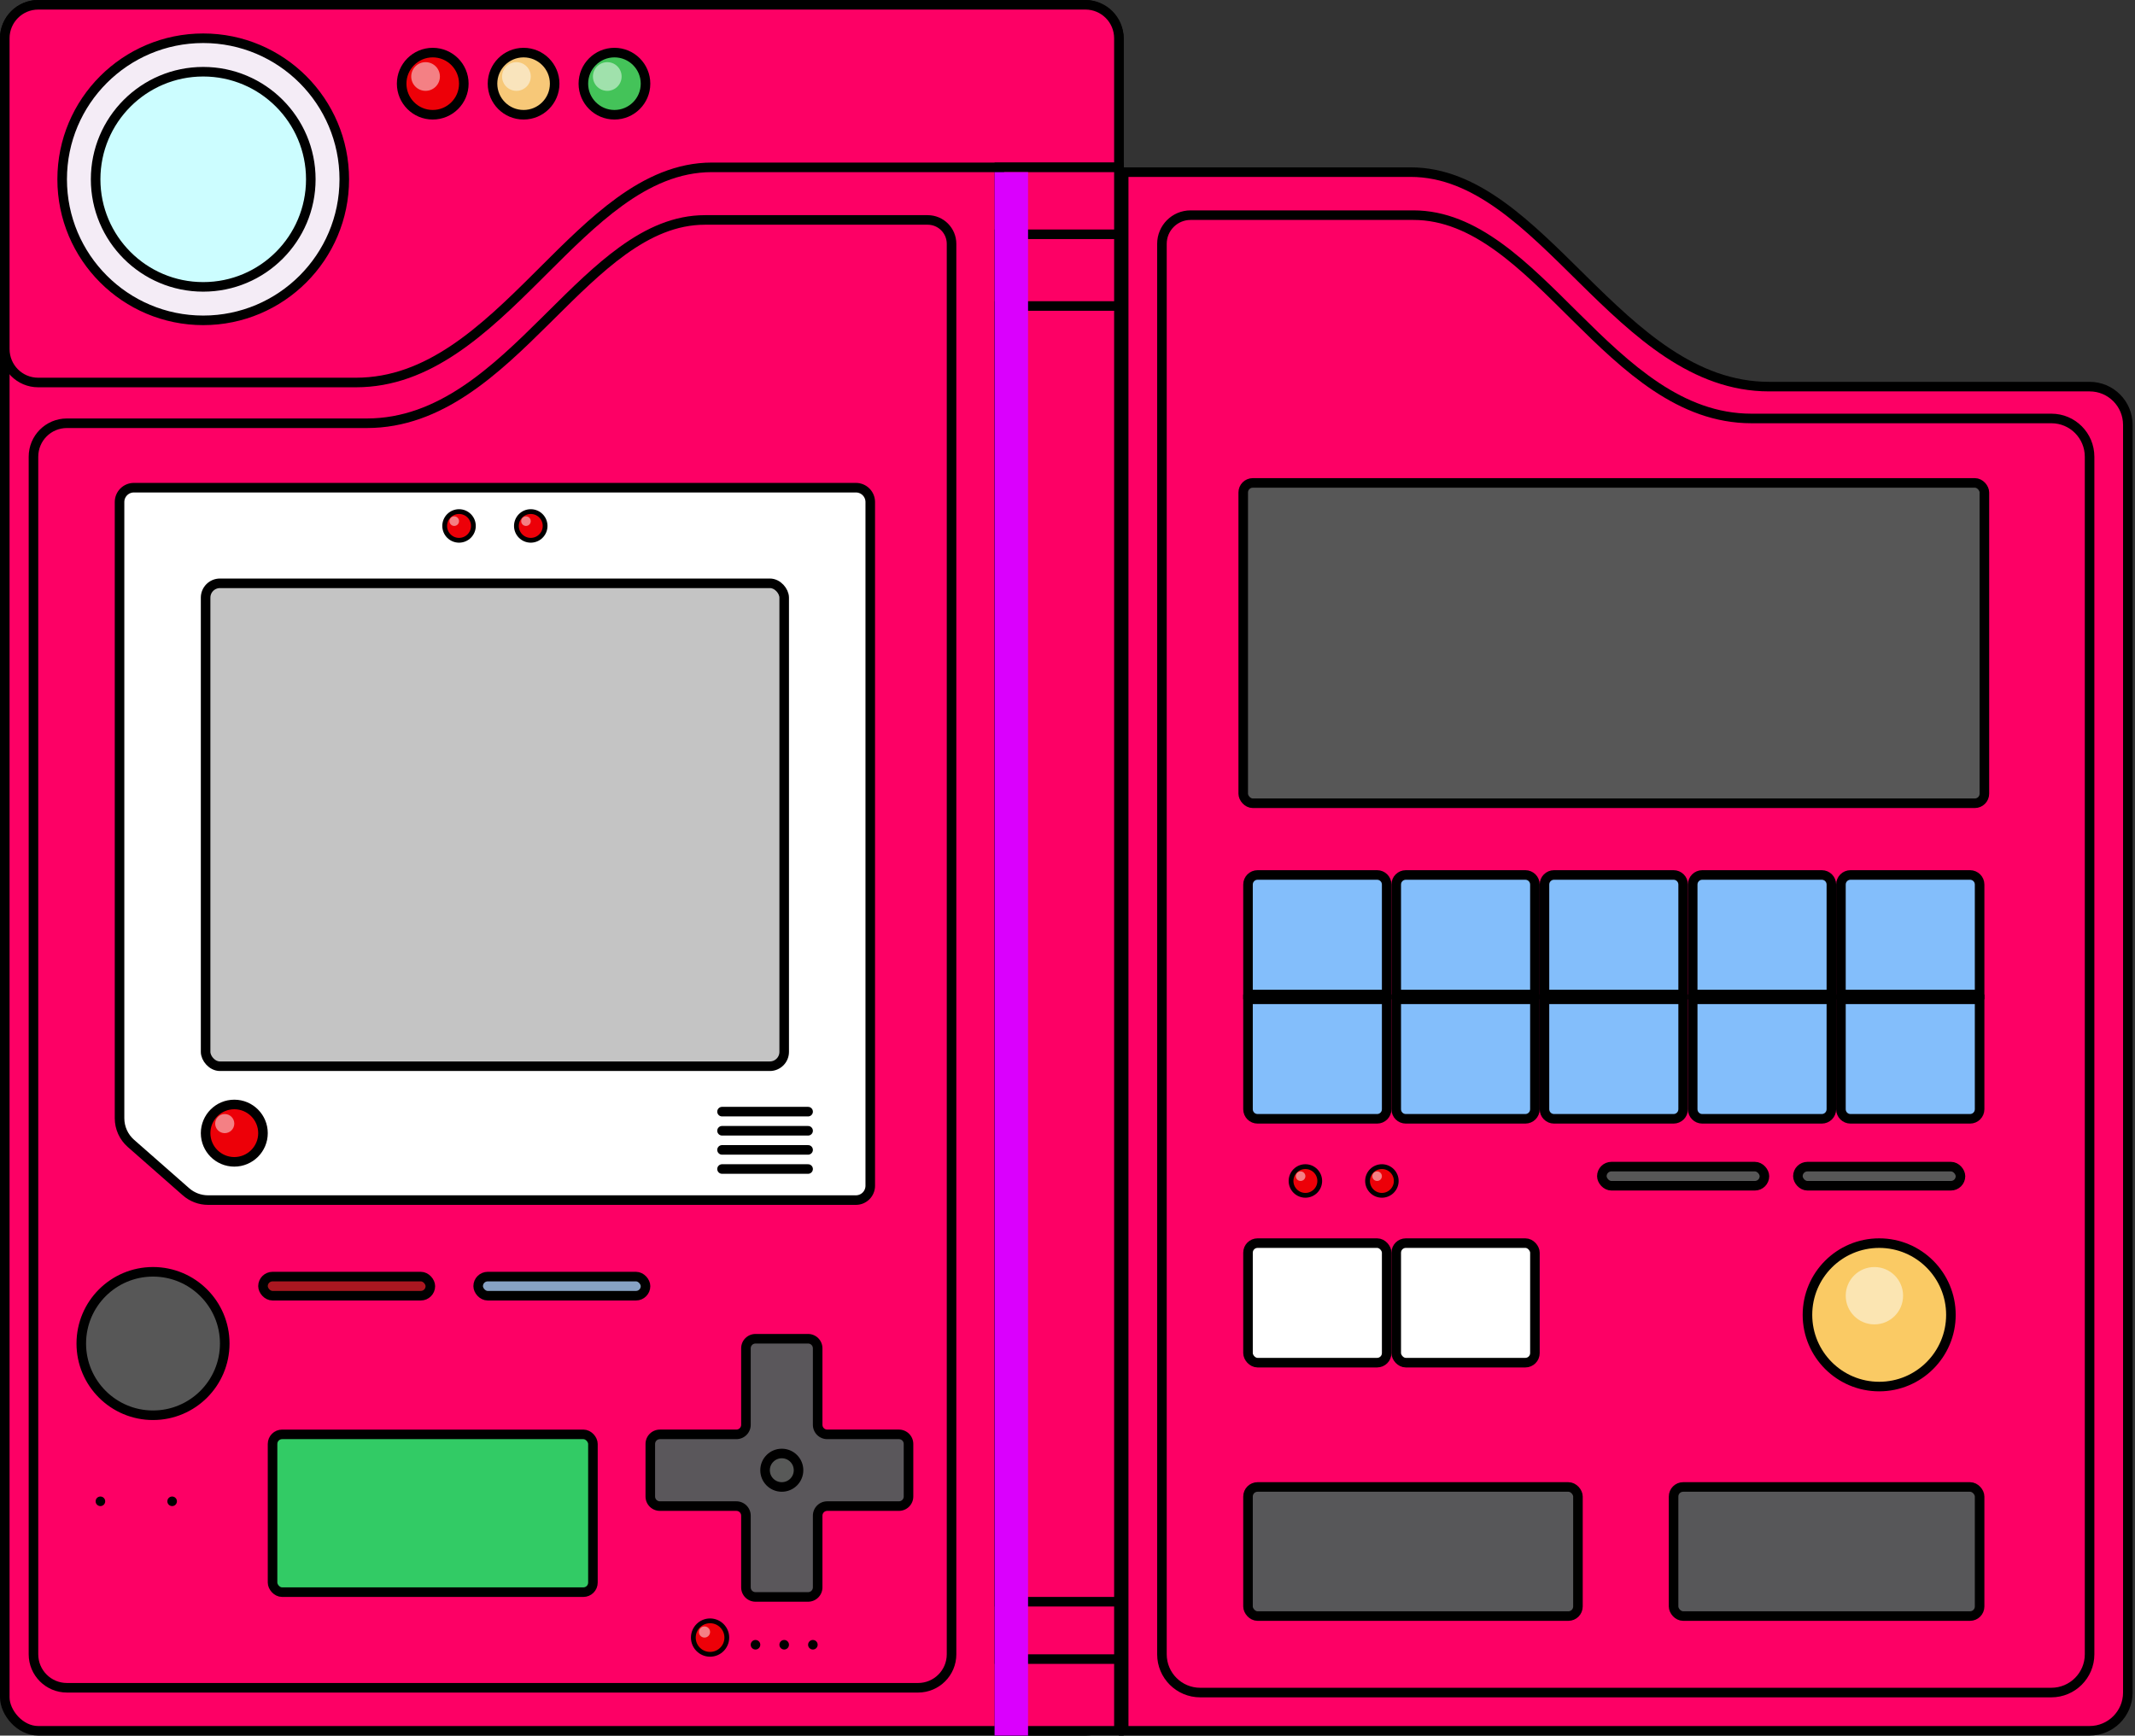 <svg width="599" height="487" viewBox="0 0 599 487" fill="none" xmlns="http://www.w3.org/2000/svg">
<rect x="0" y="0" width="599" height="487" fill="#333333" stroke="none"/>
<rect x="1.342" y="1.342" width="312.581" height="484.308" rx="9.391" fill="#FD0065" stroke="black" stroke-width="2.683"/>
<path d="M313.922 46.955V10.733C313.922 5.546 309.718 1.342 304.531 1.342H10.733C5.546 1.342 1.342 5.546 1.342 10.733V97.935C1.342 103.126 5.523 107.326 10.705 107.326H99.87C120.2 107.326 135.627 92.706 150.856 77.532C151.376 77.014 151.895 76.495 152.415 75.977C159.434 68.972 166.436 61.984 173.798 56.644C181.724 50.894 190.196 46.955 199.741 46.955H199.956H200.172H200.389H200.607H200.826H201.045H201.266H201.488H201.71H201.934H202.158H202.384H202.61H202.837H203.065H203.294H203.524H203.754H203.986H204.218H204.452H204.686H204.921H205.157H205.393H205.631H205.869H206.108H206.348H206.589H206.83H207.073H207.316H207.56H207.805H208.05H208.296H208.543H208.791H209.04H209.289H209.539H209.79H210.042H210.294H210.547H210.801H211.055H211.31H211.566H211.822H212.08H212.338H212.596H212.855H213.115H213.376H213.637H213.899H214.162H214.425H214.689H214.953H215.218H215.484H215.75H216.017H216.285H216.553H216.822H217.091H217.361H217.632H217.903H218.174H218.446H218.719H218.993H219.266H219.541H219.816H220.091H220.367H220.644H220.921H221.198H221.476H221.755H222.034H222.313H222.593H222.874H223.154H223.436H223.718H224H224.283H224.566H224.849H225.133H225.418H225.703H225.988H226.274H226.56H226.847H227.133H227.421H227.708H227.996H228.285H228.574H228.863H229.152H229.442H229.732H230.023H230.314H230.605H230.897H231.189H231.481H231.773H232.066H232.359H232.652H232.946H233.24H233.534H233.829H234.123H234.418H234.714H235.009H235.305H235.601H235.897H236.193H236.49H236.787H237.084H237.381H237.679H237.976H238.274H238.572H238.871H239.169H239.467H239.766H240.065H240.364H240.663H240.963H241.262H241.562H241.861H242.161H242.461H242.761H243.061H243.361H243.662H243.962H244.262H244.563H244.864H245.164H245.465H245.766H246.067H246.368H246.668H246.969H247.27H247.571H247.872H248.173H248.474H248.775H249.076H249.377H249.678H249.979H250.28H250.581H250.882H251.183H251.484H251.784H252.085H252.385H252.686H252.986H253.287H253.587H253.887H254.187H254.487H254.787H255.087H255.386H255.686H255.985H256.284H256.583H256.882H257.181H257.48H257.778H258.076H258.374H258.672H258.97H259.268H259.565H259.862H260.159H260.456H260.752H261.048H261.344H261.64H261.936H262.231H262.526H262.821H263.116H263.41H263.704H263.998H264.291H264.584H264.877H265.17H265.462H265.754H266.045H266.337H266.628H266.918H267.209H267.499H267.788H268.078H268.366H268.655H268.943H269.231H269.518H269.805H270.092H270.378H270.664H270.95H271.235H271.519H271.803H272.087H272.37H272.653H272.936H273.218H273.499H273.78H274.061H274.341H274.62H274.9H275.178H275.456H275.734H276.011H276.288H276.564H276.84H277.115H277.389H277.663H277.937H278.21H278.482H278.754H279.025H279.296H279.566H279.835H280.104H280.372H280.64H280.907H281.174H281.44H281.705H281.97H282.234H282.497H282.76H283.022H283.283H283.544H283.804H284.064H284.323H284.581H284.838H285.095H285.351H285.606H285.861H286.115H286.368H286.62H286.872H287.123H287.373H287.623H287.872H288.12H288.367H288.614H288.859H289.104H289.348H289.592H289.834H290.076H290.317H290.557H290.797H291.035H291.273H291.51H291.746H291.981H292.216H292.449H292.682H292.914H293.145H293.375H293.604H293.832H294.059H294.286H294.512H294.736H294.96H295.183H295.405H295.626H295.846H296.065H296.283H296.5H296.717H296.932H297.146H297.36H297.572H297.784H297.994H298.204H298.412H298.619H298.826H299.031H299.236H299.439H299.641H299.843H300.043H300.242H300.44H300.638H300.834H301.029H301.222H301.415H301.607H301.798H301.987H302.176H302.363H302.549H302.734H302.918H303.101H303.283H303.463H303.643H303.821H303.998H304.174H304.349H304.523H304.695H304.866H305.037H305.205H305.373H305.54H305.705H305.869H306.032H306.193H306.354H306.513H306.671H306.827H306.983H307.137H307.29H307.441H307.592H307.741H307.889H308.035H308.18H308.324H308.467H308.608H308.748H308.887H309.024H309.16H309.294H309.428H309.56H309.69H309.819H309.947H310.074H310.199H310.322H310.445H310.566H310.685H310.803H310.92H311.035H311.149H311.261H311.372H311.482H311.59H311.697H311.802H311.906H312.008H312.109H312.208H312.306H312.402H312.497H312.591H312.683H312.773H312.862H312.949H313.035H313.119H313.202H313.283H313.363H313.441H313.518H313.593H313.666H313.738H313.808H313.877H313.922Z" fill="#FD0065" stroke="black" stroke-width="2.683"/>
<path d="M9.391 128.151V464.184C9.391 469.371 13.595 473.575 18.782 473.575H257.577C262.763 473.575 266.968 469.371 266.968 464.184V68.42C266.968 64.713 263.975 61.712 260.273 61.712H260.2H260.126H260.052H259.978H259.903H259.828H259.753H259.678H259.602H259.526H259.45H259.373H259.297H259.219H259.142H259.064H258.986H258.908H258.83H258.751H258.672H258.592H258.513H258.433H258.353H258.272H258.191H258.11H258.029H257.948H257.866H257.784H257.701H257.619H257.536H257.452H257.369H257.285H257.201H257.117H257.032H256.947H256.862H256.777H256.691H256.605H256.519H256.433H256.346H256.259H256.172H256.085H255.997H255.909H255.821H255.732H255.643H255.554H255.465H255.376H255.286H255.196H255.105H255.015H254.924H254.833H254.742H254.65H254.558H254.466H254.374H254.281H254.189H254.095H254.002H253.909H253.815H253.721H253.626H253.532H253.437H253.342H253.247H253.151H253.056H252.96H252.863H252.767H252.67H252.573H252.476H252.378H252.281H252.183H252.085H251.986H251.888H251.789H251.69H251.59H251.491H251.391H251.291H251.191H251.09H250.99H250.889H250.788H250.686H250.585H250.483H250.381H250.278H250.176H250.073H249.97H249.867H249.764H249.66H249.556H249.452H249.348H249.243H249.138H249.033H248.928H248.823H248.717H248.612H248.505H248.399H248.293H248.186H248.079H247.972H247.865H247.757H247.649H247.542H247.433H247.325H247.216H247.108H246.999H246.889H246.78H246.67H246.561H246.451H246.34H246.23H246.119H246.009H245.898H245.786H245.675H245.563H245.451H245.339H245.227H245.115H245.002H244.889H244.776H244.663H244.55H244.436H244.322H244.208H244.094H243.98H243.865H243.751H243.636H243.521H243.405H243.29H243.174H243.058H242.942H242.826H242.709H242.593H242.476H242.359H242.242H242.125H242.007H241.889H241.772H241.653H241.535H241.417H241.298H241.179H241.061H240.941H240.822H240.703H240.583H240.463H240.343H240.223H240.103H239.982H239.862H239.741H239.62H239.499H239.377H239.256H239.134H239.012H238.89H238.768H238.646H238.523H238.4H238.278H238.155H238.031H237.908H237.785H237.661H237.537H237.413H237.289H237.165H237.04H236.916H236.791H236.666H236.541H236.416H236.291H236.165H236.039H235.914H235.788H235.661H235.535H235.409H235.282H235.156H235.029H234.902H234.775H234.647H234.52H234.392H234.264H234.137H234.009H233.88H233.752H233.624H233.495H233.366H233.238H233.109H232.979H232.85H232.721H232.591H232.461H232.332H232.202H232.072H231.941H231.811H231.681H231.55H231.419H231.288H231.157H231.026H230.895H230.764H230.632H230.5H230.369H230.237H230.105H229.973H229.84H229.708H229.575H229.443H229.31H229.177H229.044H228.911H228.778H228.644H228.511H228.377H228.244H228.11H227.976H227.842H227.708H227.573H227.439H227.305H227.17H227.035H226.9H226.765H226.63H226.495H226.36H226.225H226.089H225.953H225.818H225.682H225.546H225.41H225.274H225.138H225.001H224.865H224.728H224.592H224.455H224.318H224.181H224.044H223.907H223.77H223.633H223.495H223.358H223.22H223.082H222.945H222.807H222.669H222.531H222.392H222.254H222.116H221.977H221.839H221.7H221.562H221.423H221.284H221.145H221.006H220.867H220.728H220.588H220.449H220.309H220.17H220.03H219.891H219.751H219.611H219.471H219.331H219.191H219.051H218.911H218.77H218.63H218.489H218.349H218.208H218.067H217.927H217.786H217.645H217.504H217.363H217.222H217.081H216.939H216.798H216.657H216.515H216.374H216.232H216.09H215.949H215.807H215.665H215.523H215.381H215.239H215.097H214.955H214.813H214.67H214.528H214.386H214.243H214.101H213.958H213.816H213.673H213.53H213.388H213.245H213.102H212.959H212.816H212.673H212.53H212.387H212.244H212.1H211.957H211.814H211.67H211.527H211.384H211.24H211.097H210.953H210.809H210.666H210.522H210.378H210.234H210.091H209.947H209.803H209.659H209.515H209.371H209.227H209.083H208.939H208.794H208.65H208.506H208.362H208.217H208.073H207.929H207.784H207.64H207.496H207.351H207.207H207.062H206.917H206.773H206.628H206.484H206.339H206.194H206.05H205.905H205.76H205.615H205.471H205.326H205.181H205.036H204.891H204.746H204.601H204.457H204.312H204.167H204.022H203.877H203.732H203.587H203.442H203.297H203.152H203.007H202.861H202.716H202.571H202.426H202.281H202.136H201.991H201.846H201.701H201.556H201.41H201.265H201.12H200.975H200.83H200.685H200.54H200.394H200.249H200.104H199.959H199.814H199.669H199.524H199.378H199.233H198.943H198.798H198.653H198.508H198.363H198.073H197.928H197.782C189.475 61.712 181.961 65.114 174.673 70.372C167.854 75.293 161.344 81.755 154.634 88.415C154.154 88.892 153.673 89.369 153.191 89.847C138.884 104.029 123.479 118.76 102.916 118.76H102.745H102.575H102.404H102.233H102.062H101.891H101.72H101.548H101.376H101.204H101.032H100.86H100.687H100.515H100.342H100.169H99.996H99.823H99.649H99.476H99.302H99.128H98.954H98.779H98.605H98.431H98.256H98.081H97.906H97.731H97.555H97.38H97.204H97.029H96.853H96.677H96.501H96.324H96.148H95.971H95.794H95.618H95.441H95.263H95.086H94.909H94.731H94.554H94.376H94.198H94.02H93.842H93.663H93.485H93.307H93.128H92.949H92.77H92.591H92.412H92.233H92.054H91.874H91.695H91.515H91.336H91.156H90.976H90.796H90.616H90.435H90.255H90.075H89.894H89.713H89.533H89.352H89.171H88.99H88.809H88.628H88.446H88.265H88.084H87.902H87.721H87.539H87.357H87.175H86.993H86.811H86.629H86.447H86.265H86.083H85.9H85.718H85.535H85.353H85.17H84.988H84.805H84.622H84.439H84.257H84.073H83.891H83.707H83.524H83.341H83.158H82.975H82.791H82.608H82.424H82.241H82.058H81.874H81.69H81.507H81.323H81.139H80.956H80.772H80.588H80.404H80.22H80.036H79.852H79.668H79.484H79.3H79.116H78.932H78.748H78.564H78.38H78.196H78.012H77.828H77.643H77.459H77.275H77.091H76.906H76.722H76.538H76.354H76.169H75.985H75.801H75.617H75.432H75.248H75.064H74.88H74.695H74.511H74.327H74.143H73.958H73.774H73.59H73.406H73.222H73.037H72.853H72.669H72.485H72.301H72.117H71.933H71.749H71.565H71.381H71.197H71.013H70.829H70.645H70.462H70.278H70.094H69.91H69.727H69.543H69.36H69.176H68.993H68.809H68.626H68.442H68.259H68.076H67.893H67.709H67.526H67.343H67.16H66.977H66.794H66.612H66.429H66.246H66.064H65.881H65.698H65.516H65.334H65.151H64.969H64.787H64.605H64.423H64.241H64.059H63.877H63.695H63.514H63.332H63.151H62.969H62.788H62.607H62.426H62.245H62.064H61.883H61.702H61.521H61.341H61.16H60.98H60.8H60.619H60.439H60.259H60.079H59.899H59.72H59.54H59.361H59.181H59.002H58.823H58.644H58.465H58.286H58.107H57.929H57.75H57.572H57.394H57.216H57.038H56.86H56.682H56.505H56.327H56.15H55.972H55.795H55.618H55.442H55.265H55.089H54.912H54.736H54.56H54.384H54.208H54.032H53.857H53.681H53.506H53.331H53.156H52.981H52.806H52.632H52.458H52.283H52.109H51.935H51.762H51.588H51.415H51.242H51.069H50.896H50.723H50.55H50.378H50.206H50.034H49.862H49.69H49.519H49.347H49.176H49.005H48.834H48.664H48.493H48.323H48.153H47.983H47.813H47.644H47.474H47.305H47.136H46.968H46.799H46.631H46.462H46.294H46.127H45.959H45.792H45.625H45.458H45.291H45.124H44.958H44.792H44.626H44.46H44.295H44.13H43.965H43.8H43.635H43.471H43.306H43.142H42.979H42.815H42.652H42.489H42.326H42.163H42.001H41.839H41.677H41.515H41.354H41.193H41.032H40.871H40.711H40.55H40.39H40.23H40.071H39.912H39.753H39.594H39.435H39.277H39.119H38.961H38.804H38.647H38.489H38.333H38.176H38.02H37.864H37.708H37.553H37.398H37.243H37.088H36.934H36.78H36.626H36.472H36.319H36.166H36.014H35.861H35.709H35.557H35.405H35.254H35.103H34.952H34.802H34.652H34.502H34.352H34.203H34.054H33.905H33.757H33.608H33.461H33.313H33.166H33.019H32.872H32.726H32.58H32.434H32.289H32.144H31.999H31.854H31.71H31.566H31.423H31.28H31.137H30.994H30.852H30.71H30.568H30.427H30.286H30.145H30.005H29.865H29.725H29.586H29.447H29.308H29.17H29.032H28.894H28.757H28.62H28.483H28.347H28.211H28.075H27.94H27.805H27.67H27.536H27.402H27.268H27.135H27.003H26.87H26.738H26.606H26.475H26.344H26.213H26.082H25.953H25.823H25.694H25.565H25.436H25.308H25.18H25.053H24.926H24.799H24.673H24.547H24.422H24.296H24.172H24.047H23.923H23.799H23.676H23.553H23.431H23.309H23.187H23.066H22.945H22.824H22.704H22.585H22.465H22.346H22.228H22.11H21.992H21.875H21.758H21.641H21.525H21.409H21.294H21.179H21.065H20.951H20.837H20.724H20.611H20.499H20.387H20.275H20.164H20.053H19.943H19.833H19.724H19.615H19.506H19.398H19.29H19.183H19.076H18.97H18.864H18.758C13.575 118.76 9.391 122.961 9.391 128.151Z" fill="#FD0065" stroke="black" stroke-width="2.683"/>
<path d="M315.264 48.297C315.264 48.297 358.864 48.297 395.757 48.297C432.649 48.297 454.114 108.483 496.373 108.483C527.545 108.483 567.477 108.483 586.284 108.483C592.211 108.483 596.989 113.288 596.989 119.215V474.917C596.989 480.844 592.184 485.649 586.256 485.649H315.264V48.297Z" fill="#FD0065" stroke="black" stroke-width="2.683"/>
<path d="M325.996 68.42C325.996 63.975 329.587 60.371 334.033 60.371C346.531 60.371 371.77 60.371 396.523 60.371C431.308 60.371 451.546 117.418 491.39 117.418C520.445 117.418 557.572 117.418 575.548 117.418C581.475 117.418 586.257 122.224 586.257 128.151V464.184C586.257 470.112 581.452 474.917 575.524 474.917H336.729C330.801 474.917 325.996 470.112 325.996 464.184V68.42Z" fill="#FD0065" stroke="black" stroke-width="2.683"/>
<rect x="280.384" y="46.955" width="33.539" height="438.694" fill="#FD0065" stroke="black" stroke-width="2.683"/>
<rect x="280.384" y="65.737" width="33.539" height="399.789" fill="#FD0065" stroke="black" stroke-width="2.683"/>
<rect x="280.384" y="85.861" width="33.539" height="363.566" fill="#FD0065" stroke="black" stroke-width="2.683"/>
<g style="mix-blend-mode:multiply">
<rect x="279.042" y="48.297" width="9.391" height="438.694" fill="#DA00FD"/>
</g>
<ellipse cx="57.016" cy="50.309" rx="39.576" ry="39.576" fill="#F4ECF6" stroke="black" stroke-width="2.683"/>
<path d="M87.201 50.309C87.201 66.98 73.686 80.494 57.016 80.494C40.345 80.494 26.831 66.98 26.831 50.309C26.831 33.638 40.345 20.124 57.016 20.124C73.686 20.124 87.201 33.638 87.201 50.309Z" fill="#CCFDFF" stroke="black" stroke-width="2.683"/>
<circle cx="121.41" cy="23.477" r="8.72" fill="#ED0008" stroke="black" stroke-width="2.683"/>
<circle opacity="0.5" cx="119.398" cy="21.465" r="4.025" fill="#FCFFFF"/>
<circle cx="146.9" cy="23.477" r="8.72" fill="#F7C878" stroke="black" stroke-width="2.683"/>
<circle opacity="0.5" cx="144.887" cy="21.465" r="4.025" fill="#FCFFFF"/>
<circle cx="172.389" cy="23.477" r="8.72" fill="#44C359" stroke="black" stroke-width="2.683"/>
<circle opacity="0.5" cx="170.377" cy="21.465" r="4.025" fill="#FCFFFF"/>
<path d="M37.563 136.84H240.137C242.36 136.84 244.162 138.642 244.162 140.865V332.71C244.162 334.933 242.36 336.735 240.137 336.735H58.379C56.097 336.735 53.893 335.904 52.179 334.398L36.73 320.822C34.702 319.039 33.539 316.468 33.539 313.767V140.865C33.539 138.642 35.341 136.84 37.563 136.84Z" fill="white" stroke="black" stroke-width="2.683"/>
<path d="M202.574 311.916H226.722" stroke="black" stroke-width="2.683" stroke-linecap="round"/>
<path d="M202.574 317.282H226.722" stroke="black" stroke-width="2.683" stroke-linecap="round"/>
<path d="M202.574 322.648H226.722" stroke="black" stroke-width="2.683" stroke-linecap="round"/>
<path d="M202.574 328.015H226.722" stroke="black" stroke-width="2.683" stroke-linecap="round"/>
<rect x="57.687" y="163.672" width="162.327" height="135.499" rx="4.025" fill="#C4C4C4" stroke="black" stroke-width="2.683"/>
<circle cx="128.789" cy="147.573" r="4.025" fill="#ED0008" stroke="black" stroke-width="1.342"/>
<circle opacity="0.5" cx="127.447" cy="146.231" r="1.342" fill="#FCFFFF"/>
<circle cx="148.912" cy="147.573" r="4.025" fill="#ED0008" stroke="black" stroke-width="1.342"/>
<circle opacity="0.5" cx="147.57" cy="146.231" r="1.342" fill="#FCFFFF"/>
<circle cx="65.736" cy="317.953" r="8.049" fill="#ED0008" stroke="black" stroke-width="2.683"/>
<circle opacity="0.5" cx="63.053" cy="315.27" r="2.683" fill="#FCFFFF"/>
<rect x="73.785" y="358.2" width="46.955" height="5.366" rx="2.683" fill="#AA1720" stroke="black" stroke-width="2.683"/>
<rect x="134.155" y="358.2" width="46.955" height="5.366" rx="2.683" fill="#87A2C4" stroke="black" stroke-width="2.683"/>
<circle cx="48.296" cy="421.254" r="1.342" fill="black"/>
<circle cx="28.172" cy="421.254" r="1.342" fill="black"/>
<circle cx="199.22" cy="459.489" r="4.696" fill="#ED0008" stroke="black" stroke-width="1.342"/>
<circle opacity="0.5" cx="197.655" cy="457.924" r="1.565" fill="#FCFFFF"/>
<circle cx="211.965" cy="461.501" r="1.342" fill="black"/>
<circle cx="220.014" cy="461.501" r="1.342" fill="black"/>
<circle cx="228.063" cy="461.501" r="1.342" fill="black"/>
<path fill-rule="evenodd" clip-rule="evenodd" d="M229.405 378.324C229.405 376.842 228.204 375.64 226.722 375.64H211.965C210.483 375.64 209.281 376.842 209.281 378.324V399.789C209.281 401.271 208.08 402.472 206.598 402.472L185.134 402.472C183.652 402.472 182.451 403.673 182.451 405.155V419.912C182.451 421.394 183.652 422.595 185.134 422.595H206.598C208.08 422.595 209.281 423.797 209.281 425.279V445.402C209.281 446.884 210.483 448.085 211.965 448.085H226.722C228.204 448.085 229.405 446.884 229.405 445.402V425.279C229.405 423.797 230.606 422.595 232.088 422.595H252.211C253.693 422.595 254.894 421.394 254.894 419.912V405.155C254.894 403.673 253.693 402.472 252.211 402.472L232.088 402.472C230.606 402.472 229.405 401.271 229.405 399.789V378.324Z" fill="#5A575B"/>
<path d="M252.211 402.472L252.211 401.13L252.211 402.472ZM185.134 402.472L185.134 401.13L185.134 402.472ZM206.598 402.472L206.598 403.813L206.598 402.472ZM211.965 376.982H226.722V374.299H211.965V376.982ZM210.623 399.789V378.324H207.94V399.789H210.623ZM185.134 403.813L206.598 403.813L206.598 401.13L185.134 401.13L185.134 403.813ZM183.792 419.912V405.155H181.109V419.912H183.792ZM206.598 421.254H185.134V423.937H206.598V421.254ZM210.623 445.402V425.279H207.94V445.402H210.623ZM226.722 446.744H211.965V449.427H226.722V446.744ZM228.064 425.279V445.402H230.747V425.279H228.064ZM252.211 421.254H232.088V423.937H252.211V421.254ZM253.553 405.155V419.912H256.236V405.155H253.553ZM232.088 403.813L252.211 403.813L252.211 401.13L232.088 401.13L232.088 403.813ZM228.064 378.324V399.789H230.747V378.324H228.064ZM232.088 401.13C231.347 401.13 230.747 400.53 230.747 399.789H228.064C228.064 402.012 229.865 403.813 232.088 403.813L232.088 401.13ZM256.236 405.155C256.236 402.932 254.434 401.13 252.211 401.13L252.211 403.813C252.952 403.813 253.553 404.414 253.553 405.155H256.236ZM252.211 423.937C254.434 423.937 256.236 422.135 256.236 419.912H253.553C253.553 420.653 252.952 421.254 252.211 421.254V423.937ZM230.747 425.279C230.747 424.538 231.347 423.937 232.088 423.937V421.254C229.865 421.254 228.064 423.056 228.064 425.279H230.747ZM226.722 449.427C228.945 449.427 230.747 447.625 230.747 445.402H228.064C228.064 446.143 227.463 446.744 226.722 446.744V449.427ZM207.94 445.402C207.94 447.625 209.742 449.427 211.965 449.427V446.744C211.224 446.744 210.623 446.143 210.623 445.402H207.94ZM206.598 423.937C207.339 423.937 207.94 424.538 207.94 425.279H210.623C210.623 423.056 208.821 421.254 206.598 421.254V423.937ZM181.109 419.912C181.109 422.135 182.911 423.937 185.134 423.937V421.254C184.393 421.254 183.792 420.653 183.792 419.912H181.109ZM185.134 401.13C182.911 401.13 181.109 402.932 181.109 405.155H183.792C183.792 404.414 184.393 403.813 185.134 403.813L185.134 401.13ZM207.94 399.789C207.94 400.53 207.339 401.13 206.598 401.13L206.598 403.813C208.821 403.813 210.623 402.012 210.623 399.789H207.94ZM226.722 376.982C227.463 376.982 228.064 377.583 228.064 378.324H230.747C230.747 376.101 228.945 374.299 226.722 374.299V376.982ZM211.965 374.299C209.742 374.299 207.94 376.101 207.94 378.324H210.623C210.623 377.583 211.224 376.982 211.965 376.982V374.299Z" fill="black"/>
<circle cx="219.343" cy="412.534" r="4.696" fill="#585958" stroke="black" stroke-width="2.683"/>
<circle cx="42.93" cy="376.982" r="20.124" fill="#575757" stroke="black" stroke-width="2.683"/>
<rect x="76.468" y="402.472" width="89.884" height="44.272" rx="2.683" fill="#32CB65" stroke="black" stroke-width="2.683"/>
<rect x="348.803" y="135.499" width="207.94" height="89.885" rx="2.683" fill="#575757" stroke="black" stroke-width="2.683"/>
<circle cx="366.243" cy="331.369" r="4.025" fill="#ED0008" stroke="black" stroke-width="1.342"/>
<circle opacity="0.5" cx="364.901" cy="330.027" r="1.342" fill="#FCFFFF"/>
<circle cx="387.708" cy="331.369" r="4.025" fill="#ED0008" stroke="black" stroke-width="1.342"/>
<circle opacity="0.5" cx="386.366" cy="330.027" r="1.342" fill="#FCFFFF"/>
<rect x="449.419" y="327.344" width="45.614" height="5.366" rx="2.683" fill="#575757" stroke="black" stroke-width="2.683"/>
<rect x="504.422" y="327.344" width="45.614" height="5.366" rx="2.683" fill="#575757" stroke="black" stroke-width="2.683"/>
<circle cx="527.229" cy="368.933" r="20.124" fill="#FACA64" stroke="black" stroke-width="2.683"/>
<circle opacity="0.5" cx="525.887" cy="363.566" r="8.049" fill="#FCFFFF"/>
<rect x="350.144" y="417.229" width="92.567" height="36.222" rx="2.683" fill="#575759" stroke="black" stroke-width="2.683"/>
<rect x="469.542" y="417.229" width="85.859" height="36.222" rx="2.683" fill="#575759" stroke="black" stroke-width="2.683"/>
<rect x="350.144" y="348.809" width="38.906" height="33.539" rx="2.683" fill="white" stroke="black" stroke-width="2.683"/>
<rect x="391.732" y="348.809" width="38.906" height="33.539" rx="2.683" fill="white" stroke="black" stroke-width="2.683"/>
<path d="M350.144 248.191C350.144 246.709 351.345 245.508 352.827 245.508H386.367C387.848 245.508 389.05 246.709 389.05 248.191V279.047H350.144V248.191Z" fill="#83BEFB" stroke="black" stroke-width="2.683"/>
<path d="M391.732 248.191C391.732 246.709 392.933 245.508 394.415 245.508H427.955C429.437 245.508 430.638 246.709 430.638 248.191V279.047H391.732V248.191Z" fill="#83BEFB" stroke="black" stroke-width="2.683"/>
<path d="M433.32 248.191C433.32 246.709 434.522 245.508 436.003 245.508H469.543C471.025 245.508 472.226 246.709 472.226 248.191V279.047H433.32V248.191Z" fill="#83BEFB" stroke="black" stroke-width="2.683"/>
<path d="M474.908 248.191C474.908 246.709 476.109 245.508 477.591 245.508H511.131C512.613 245.508 513.814 246.709 513.814 248.191V279.047H474.908V248.191Z" fill="#83BEFB" stroke="black" stroke-width="2.683"/>
<path d="M516.496 248.191C516.496 246.709 517.697 245.508 519.179 245.508H552.719C554.2 245.508 555.402 246.709 555.402 248.191V279.047H516.496V248.191Z" fill="#83BEFB" stroke="black" stroke-width="2.683"/>
<path d="M350.144 280.389H389.05V311.245C389.05 312.727 387.848 313.928 386.367 313.928H352.827C351.345 313.928 350.144 312.727 350.144 311.245V280.389Z" fill="#83BEFB" stroke="black" stroke-width="2.683"/>
<path d="M391.732 280.389H430.638V311.245C430.638 312.727 429.437 313.928 427.955 313.928H394.415C392.933 313.928 391.732 312.727 391.732 311.245V280.389Z" fill="#83BEFB" stroke="black" stroke-width="2.683"/>
<path d="M433.32 280.389H472.226V311.245C472.226 312.727 471.025 313.928 469.543 313.928H436.003C434.522 313.928 433.32 312.727 433.32 311.245V280.389Z" fill="#83BEFB" stroke="black" stroke-width="2.683"/>
<path d="M474.908 280.389H513.814V311.245C513.814 312.727 512.613 313.928 511.131 313.928H477.591C476.109 313.928 474.908 312.727 474.908 311.245V280.389Z" fill="#83BEFB" stroke="black" stroke-width="2.683"/>
<path d="M516.496 280.389H555.402V311.245C555.402 312.727 554.2 313.928 552.719 313.928H519.179C517.697 313.928 516.496 312.727 516.496 311.245V280.389Z" fill="#83BEFB" stroke="black" stroke-width="2.683"/>
</svg>
